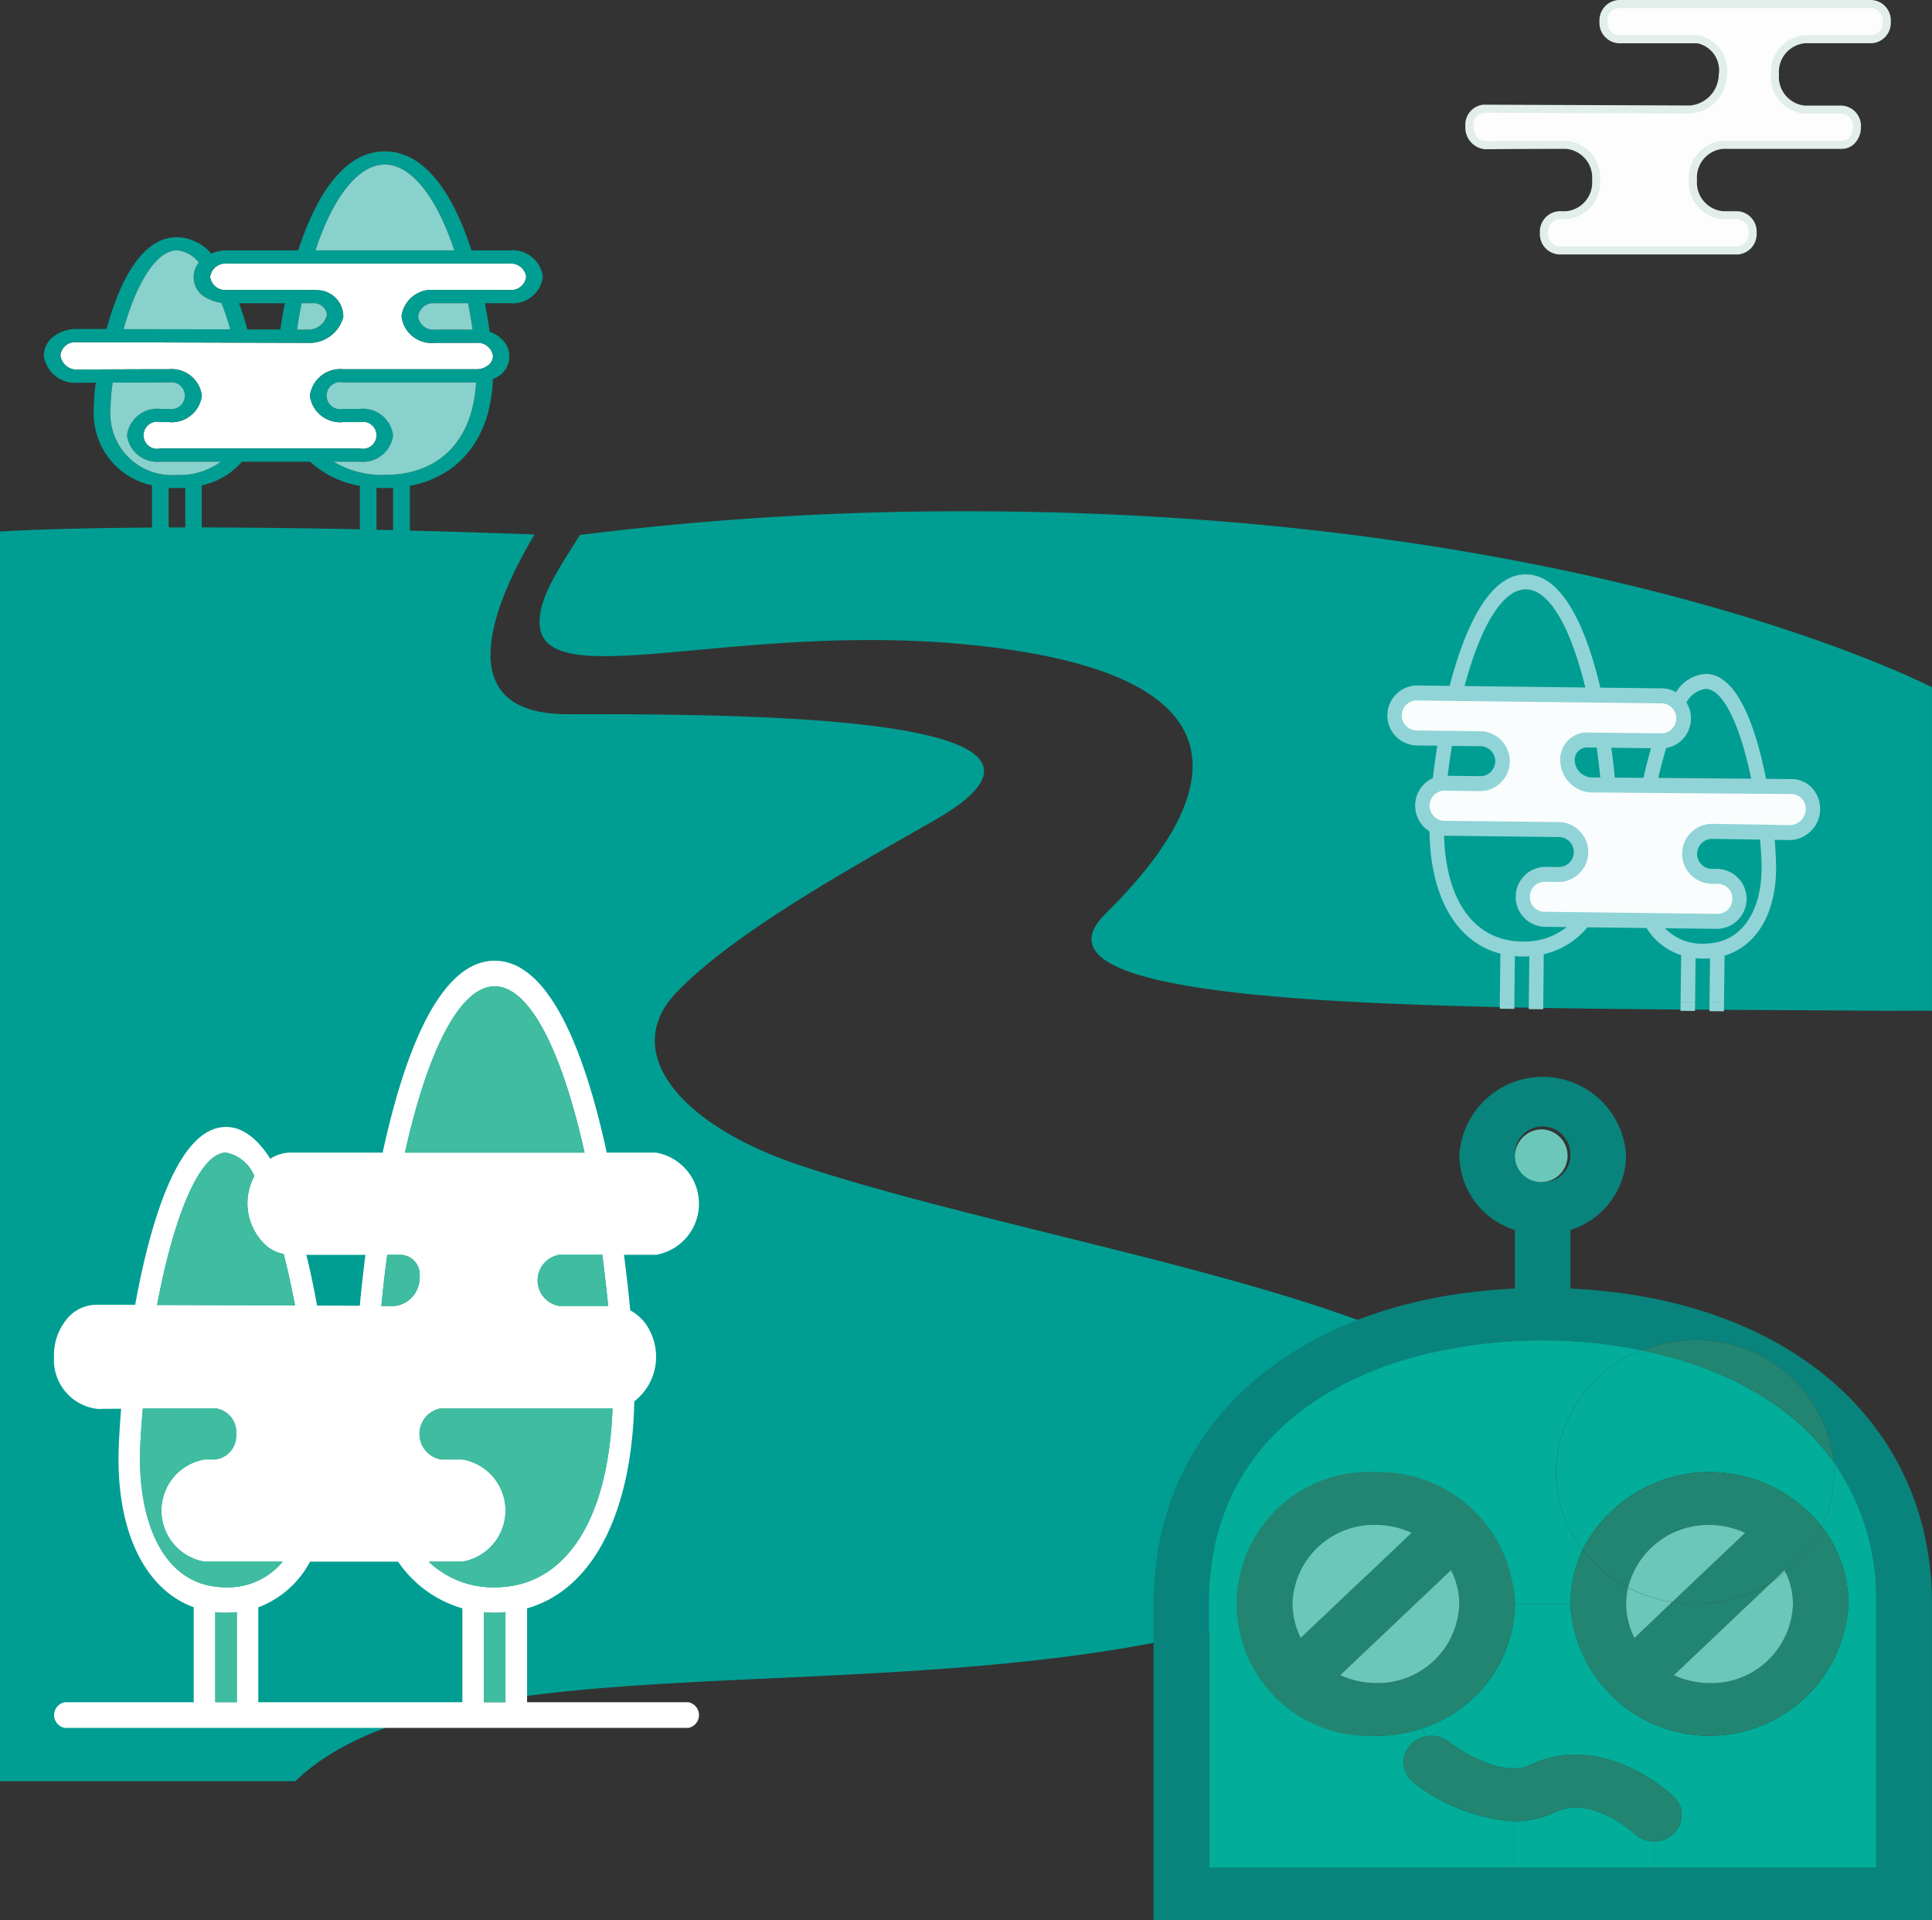 <svg data-name="Layer 1" xmlns="http://www.w3.org/2000/svg" viewBox="0 0 119.998 119.25">
  <rect x="0" y="0" width="119.998" height="119.25" fill="#333333" stroke="none"/>
  <path d="M31.652 16.37a.947.947 0 011.031.82.947.947 0 01-1.031.82h-4.65a1.881 1.881 0 00-2.062 1.64 1.881 1.881 0 002.062 1.64h2.578a.951.951 0 011.041.82.738.738 0 01-.309.58 1.126 1.126 0 01-.732.24h-8.259a1.9 1.9 0 00-2.072 1.64 1.892 1.892 0 002.072 1.64h1.031a.842.842 0 110 1.64H9.959a.844.844 0 110-1.64h.516a1.888 1.888 0 002.062-1.64 1.888 1.888 0 00-2.062-1.64c-1.588 0-4.031.01-5.619.02h-.01a1.012 1.012 0 01-1.093-.89.912.912 0 01.99-.81h.02l14.321.04h.011a2.172 2.172 0 002.227-1.6 1.636 1.636 0 00-1.67-1.67 2.048 2.048 0 00-.247-.01h-5.32a.947.947 0 01-1.031-.82.947.947 0 011.031-.82h17.567z" fill="#fff"/>
  <path d="M119.995 42.68v20.09c-.175-.01-2.413 0-2.8 0-25.785-.19-54.86.2-48.519-6.04s9.99-14.05-6-16.39-29.538 3.37-29.157-1.93c.113-1.61 1.423-3.44 2.5-5.19a190.926 190.926 0 0123.985-1.47c38.991 0 59.991 10.93 59.991 10.93z" fill="#009e92"/>
  <path d="M49.674 72.36c19.176 6.4 59.653 10.98 38.321 23.86s-58.313 3.47-69.654 14.39H-.005v-77.6s2.876-.21 9.444-.25v-2.62a4.579 4.579 0 01-3.614-4.75 13.168 13.168 0 01.124-1.63c-.392.01-.763.01-1.093.01h-.01a1.973 1.973 0 01-2.124-1.66 1.484 1.484 0 01.588-1.2 2.32 2.32 0 011.454-.48h1.855c.732-2.68 2.076-5.7 4.376-5.7a2.876 2.876 0 012.124 1.02 2.431 2.431 0 01.969-.2h4.433c.938-2.88 2.608-6.15 5.382-6.15s4.454 3.27 5.382 6.15h2.371a1.888 1.888 0 012.062 1.64 1.888 1.888 0 01-2.062 1.64h-1.54c.113.6.217 1.19.3 1.78a1.932 1.932 0 01.969.7 1.469 1.469 0 01-.773 2.22c-.113 3.62-2.031 6.05-5.155 6.64v2.78q3.588.09 7.743.24c-2.505 4.21-5.445 11.16 2.04 11.16 10.341 0 34.425-.03 22.765 6.61-5.8 3.3-12.558 7.09-16 10.68-3.466 3.62.08 8.18 7.669 10.72zM32.683 17.19a.947.947 0 00-1.031-.82H14.083a.947.947 0 00-1.031.82.947.947 0 001.031.82h5.32a2.048 2.048 0 01.247.01 1.636 1.636 0 011.67 1.67 2.172 2.172 0 01-2.227 1.6h-.01l-14.32-.04h-.02a.912.912 0 00-.99.81 1.012 1.012 0 001.093.89h.01c1.588-.01 4.031-.02 5.619-.02a1.888 1.888 0 012.062 1.64 1.888 1.888 0 01-2.062 1.64h-.516a.844.844 0 100 1.64h12.393a.842.842 0 100-1.64h-1.031a1.892 1.892 0 01-2.072-1.64 1.9 1.9 0 012.072-1.64h8.258a1.126 1.126 0 00.732-.24.738.738 0 00.309-.58.951.951 0 00-1.041-.82h-2.577a1.881 1.881 0 01-2.062-1.64 1.881 1.881 0 012.062-1.64h4.65a.947.947 0 001.031-.82zm-3.114 6.56h-8.248a.842.842 0 100 1.64h1.031a1.888 1.888 0 012.062 1.64 1.881 1.881 0 01-2.062 1.64h-1.629a5.8 5.8 0 003.175.82c3.382 0 5.475-2.13 5.671-5.74zm-.217-3.28c-.082-.54-.175-1.09-.278-1.64h-2.072a.947.947 0 00-1.031.82.947.947 0 001.031.82h2.351zm-9.763-4.92h8.629c-1.134-3.4-2.691-5.33-4.32-5.33s-3.175 1.93-4.309 5.33zm4.825 17.37v-2.63c-.165.01-.34.02-.516.02s-.34-.01-.516-.02v2.61c.341 0 .692.01 1.032.02zm-2.062-.05v-2.7a6.036 6.036 0 01-3.093-1.5h-4.227a4.586 4.586 0 01-2.5 1.47v2.61c2.768.01 6.026.04 9.82.12zm-2.057-13.26a.473.473 0 00.01-.12.822.822 0 00-.9-.66h-.67c-.113.55-.206 1.1-.278 1.64h.638a1.185 1.185 0 001.2-.86zm-2.6-.78h-2.849c.186.5.361 1.05.516 1.63h2.052c.072-.54.165-1.08.281-1.63zM7.681 20.44l6.614.01c-.165-.59-.351-1.14-.546-1.65a2.15 2.15 0 01-.794-.24 1.44 1.44 0 01-.608-2.25 1.879 1.879 0 00-1.352-.76c-1.211 0-2.458 1.86-3.314 4.89zm6.031 8.23H9.949a1.888 1.888 0 01-2.062-1.64 1.9 1.9 0 012.062-1.64h.526a.836.836 0 100-1.64c-.969 0-2.258.01-3.485.01a13.6 13.6 0 00-.134 1.63 3.821 3.821 0 004.139 4.1 4.234 4.234 0 002.717-.82zm-2.206 4.08v-2.46c-.165.01-.34.02-.516.02a4.355 4.355 0 01-.516-.02v2.46h1.031z" fill="#009e92"/>
  <path d="M21.321 23.75h8.248c-.2 3.61-2.289 5.74-5.671 5.74a5.8 5.8 0 01-3.175-.82h1.629a1.881 1.881 0 002.062-1.64 1.888 1.888 0 00-2.062-1.64h-1.031a.842.842 0 110-1.64zM29.074 18.83c.1.55.2 1.1.278 1.64h-2.35a.947.947 0 01-1.031-.82.947.947 0 011.031-.82h2.072zM28.218 15.55h-8.629c1.134-3.4 2.691-5.33 4.31-5.33s3.185 1.93 4.319 5.33zM20.3 19.49a.473.473 0 01-.01.12 1.185 1.185 0 01-1.2.86h-.635c.072-.54.165-1.09.278-1.64h.67a.822.822 0 01.897.66zM14.295 20.45l-6.619-.01c.856-3.03 2.1-4.89 3.31-4.89a1.879 1.879 0 011.361.76 1.44 1.44 0 00.608 2.25 2.15 2.15 0 00.794.24c.2.51.386 1.06.546 1.65zM9.949 28.67h3.763a4.234 4.234 0 01-2.717.82 3.821 3.821 0 01-4.134-4.1 13.6 13.6 0 01.134-1.63c1.227 0 2.516-.01 3.485-.01a.836.836 0 110 1.64h-.531a1.9 1.9 0 00-2.062 1.64 1.888 1.888 0 002.062 1.64z" fill="#89d1cc"/>
  <path d="M106.174 62.793l5.237.061-4.339-.051.006-.553h-.9z" fill="#91d4d7"/>
  <path d="M111.186 52.169a1.936 1.936 0 001.37-3.226 1.731 1.731 0 00-1.259-.563h-.002l-1.608-.015c-.6-3.046-1.729-6.493-3.728-6.516a2.339 2.339 0 00-1.863 1.137 1.727 1.727 0 00-.842-.238l-3.859-.046c-.774-3.276-2.185-7.006-4.6-7.035s-3.91 3.667-4.756 6.925l-2.057-.024a1.863 1.863 0 00-.041 3.723l1.333.016c-.109.676-.2 1.35-.279 2.017a1.81 1.81 0 00-.854.778 1.89 1.89 0 00.649 2.532c.05 4.112 1.689 6.886 4.4 7.587l-.036 3.029v.39l.9.011.036-3.281c.148.013.3.028.449.029s.3-.009.449-.018l-.036 3.28h-.3l1.2.014v-.422l.033-3a4.942 4.942 0 002.71-1.668l3.676.043a3.939 3.939 0 002.149 1.686l-.037 2.936h.9l.03-2.751c.147.015.3.029.449.031s.3-.006.449-.018l-.031 2.738h.9l.032-2.906c1.953-.589 3.172-2.553 3.2-5.344.005-.49-.027-1.136-.085-1.849l.943.018h.016zm-6.438-8.544a1.592 1.592 0 011.2-.846c1.046.012 2.11 2.135 2.819 5.578l-5.772-.048c.153-.67.319-1.294.5-1.866a1.747 1.747 0 00.7-.268 1.889 1.889 0 00.553-2.55zm-9.967-7.026c1.41.017 2.74 2.23 3.684 6.093l-7.5-.088c1.03-3.84 2.407-6.022 3.816-6.006zm-.239 21.87c-2.942-.035-4.729-2.481-4.852-6.572l7.169.084a.931.931 0 01-.02 1.861l-.9-.01a1.863 1.863 0 00-.041 3.722l1.414.017a4.214 4.214 0 01-2.769.897zm11.228.132a3.159 3.159 0 01-2.354-.958l3.266.038a1.863 1.863 0 00.041-3.722l-.452-.005a.932.932 0 01.017-1.86c.843.011 1.968.026 3.032.043.065.721.1 1.371.095 1.854-.02 2.247-.994 4.64-3.644 4.609zM89.916 48.176c.074-.616.161-1.236.263-1.858l1.8.021a.931.931 0 01-.02 1.861zm12.633-1.713a25.88 25.88 0 00-.469 1.84l-1.783-.015q-.088-.916-.218-1.854zm-3.154 1.82l-.554-.007a1.1 1.1 0 01-1.029-.985.81.81 0 01-.005-.13.764.764 0 01.785-.745l.583.01q.128.94.22 1.857z" fill="#91d4d7"/>
  <path d="M111.305 49.31a.907.907 0 01.85.93 1 1 0 01-.96 1h-.01c-1.38-.03-3.51-.06-4.88-.08h-.01a1.861 1.861 0 00-.03 3.72l.44.01a.9.9 0 01.89.94.915.915 0 01-.91.92l-10.77-.13a.9.9 0 01-.89-.94.915.915 0 01.91-.92l.89.01a1.861 1.861 0 00.04-3.72l-7.18-.08a.889.889 0 01-.63-.29.934.934 0 01.65-1.58l2.24.03a1.861 1.861 0 00.05-3.72l-4.05-.05a.931.931 0 01.02-1.86l15.27.18a.931.931 0 01-.02 1.86l-4.62-.05a1.472 1.472 0 00-.21 0 1.692 1.692 0 00-1.47 1.88 2.011 2.011 0 001.91 1.84h.01l12.45.1h.02z" fill="#fafdfd"/>
  <path d="M104.378 62.772l-6.123-.072 7.021.082.006-.532h-.9zM105.517 62.785l-.241-.003.241.003z" fill="#91d4d7"/>
  <path d="M42.748 105.708a.809.809 0 010 1.593H4.028a.809.809 0 010-1.593h8.005v-5.9c-2.891-1.042-4.671-4.419-4.671-9.174 0-.838.065-1.94.162-3.15-.5 0-.982 0-1.4.012h-.029a3.051 3.051 0 01-2.74-3.21 3.513 3.513 0 01.755-2.323 2.378 2.378 0 011.885-.938h2.4c.949-5.186 2.676-11.042 5.642-11.042 1 0 1.92.671 2.751 1.976a2.3 2.3 0 011.251-.383h5.729c1.208-5.581 3.366-11.916 6.959-11.916s5.75 6.335 6.959 11.916h3.053a3.22 3.22 0 010 6.347h-1.983q.227 1.743.388 3.449a2.864 2.864 0 011.251 1.342 3.51 3.51 0 01-1 4.311c-.14 7.006-2.622 11.713-6.657 12.85v5.832h10.01zm-4.7-18.252H27.395a1.61 1.61 0 000 3.174h1.327a3.22 3.22 0 010 6.347H26.63a5.762 5.762 0 004.1 1.593c4.365.001 7.065-4.143 7.314-11.113zm-3.312-6.359h3.039a111.908 111.908 0 00-.367-3.174h-2.676a1.61 1.61 0 000 3.174zm-9.58-9.521h11.151C34.84 65.001 32.823 61.25 30.73 61.25s-4.111 3.751-5.578 10.326zm6.239 34.132v-5.593c-.227.012-.442.036-.669.036a6.258 6.258 0 01-.669-.036v5.593h1.338zm-2.676 0v-5.832a7.242 7.242 0 01-3.992-2.9h-5.47a6.06 6.06 0 01-3.215 2.838v5.892h12.681zm-2.661-26.275a1.525 1.525 0 00.011-.228 1.222 1.222 0 00-1.154-1.281h-.863a88.204 88.204 0 00-.367 3.174h.83a1.742 1.742 0 001.543-1.665zm-3.363-1.509h-3.671c.248.97.464 2.036.669 3.15l2.654.012c.097-1.043.216-2.097.348-3.162zM9.757 81.037l8.566.024a56.344 56.344 0 00-.7-3.186 2.372 2.372 0 01-1.036-.479 3.537 3.537 0 01-.788-4.359 2.39 2.39 0 00-1.759-1.461c-1.554 0-3.172 3.593-4.283 9.461zm7.8 15.94h-4.855a3.22 3.22 0 010-6.347h.669a1.476 1.476 0 001.295-1.533v-.047a1.48 1.48 0 00-1.284-1.593c-1.262 0-2.934 0-4.51.012-.108 1.221-.177 2.335-.177 3.161 0 3.832 1.4 7.94 5.34 7.94a4.4 4.4 0 003.522-1.592zm-2.848 8.731v-5.593c-.216.012-.442.036-.669.036a6.11 6.11 0 01-.669-.036v5.593h1.338z" fill="#fff"/>
  <path d="M27.395 87.457h10.649c-.249 6.97-2.949 11.114-7.314 11.114a5.762 5.762 0 01-4.1-1.593h2.093a3.22 3.22 0 000-6.347h-1.328a1.61 1.61 0 010-3.174zM37.775 81.097h-3.043a1.61 1.61 0 010-3.174h2.676c.14 1.066.259 2.12.367 3.174zM36.307 71.576H25.152c1.467-6.575 3.485-10.326 5.578-10.326s4.11 3.751 5.577 10.326zM31.395 100.115v5.593h-1.334v-5.593a6.258 6.258 0 00.669.036c.226-.001.442-.024.665-.036zM26.069 79.205a1.525 1.525 0 01-.011.228 1.742 1.742 0 01-1.543 1.665h-.83c.1-1.042.227-2.1.367-3.174h.863a1.222 1.222 0 011.154 1.281zM18.323 81.061l-8.566-.024c1.111-5.868 2.729-9.461 4.283-9.461a2.39 2.39 0 011.755 1.461 3.537 3.537 0 00.788 4.359 2.372 2.372 0 001.036.479c.251.983.488 2.049.704 3.186zM12.702 96.978h4.855a4.4 4.4 0 01-3.517 1.593c-3.938 0-5.34-4.108-5.34-7.94 0-.826.065-1.94.173-3.162 1.575-.012 3.247-.012 4.51-.012a1.48 1.48 0 011.283 1.593v.048a1.476 1.476 0 01-1.295 1.533h-.669a3.22 3.22 0 000 6.347zM14.709 100.115v5.593h-1.338v-5.593a6.11 6.11 0 00.669.036c.226-.001.455-.024.669-.036z" fill="#40bca0"/>
  <path d="M119.995 99.604v19.646h-48.35V99.604c0-11.274 8.946-18.97 22.444-19.585V76.38a4.912 4.912 0 01-3.449-4.61 5.188 5.188 0 0110.36 0 4.924 4.924 0 01-3.462 4.61v3.639c13.498.615 22.457 8.311 22.457 19.585zm-3.462 16.376V99.604a14.843 14.843 0 00-2.645-8.827 8.486 8.486 0 00-8.609-7.549 8.888 8.888 0 00-3.293.627 31.1 31.1 0 00-6.172-.615c-9.556 0-20.72 4.278-20.72 16.364v16.376h41.439zm-19-44.21a1.727 1.727 0 10-1.724 1.635 1.681 1.681 0 001.729-1.636z" fill="#08847c"/>
  <path d="M116.533 99.604v16.376h-13.809v-1.635a1.767 1.767 0 001.219-.479 1.573 1.573 0 000-2.311c-.182-.172-4.4-4.094-8.895-1.955-1.673.8-4.253-.8-5.018-1.414a1.82 1.82 0 00-1.491-.357l-.207-.516a8.222 8.222 0 005.757-7.709h3.449a8.648 8.648 0 0017.271 0 7.84 7.84 0 00-1.673-4.819 7.6 7.6 0 00.778-3.369c0-.209-.013-.43-.026-.639a14.843 14.843 0 012.645 8.827z" fill="#02ad99"/>
  <path d="M113.888 90.776c.013.209.026.43.026.639a7.6 7.6 0 01-.778 3.369 8.855 8.855 0 00-14.833 1.451 7.882 7.882 0 01-1.66-4.819 8.2 8.2 0 015.342-7.566c4.733.964 9.193 3.14 11.903 6.926z" fill="#02ad99"/>
  <path d="M113.136 94.784a7.84 7.84 0 011.673 4.819 8.648 8.648 0 01-17.271 0 7.807 7.807 0 01.765-3.369 8.346 8.346 0 002.814 2.348 4.405 4.405 0 00-.117 1.02 4.7 4.7 0 00.519 2.115l2.347-2.238a7.64 7.64 0 001.413.123 8.95 8.95 0 004.823-1.4l-6.146 5.828a5.344 5.344 0 002.217.492 5.064 5.064 0 005.186-4.918 4.465 4.465 0 00-.467-1.979 7.773 7.773 0 002.244-2.841z" fill="#228571"/>
  <path d="M110.841 97.514l-.739.688a8.95 8.95 0 01-4.823 1.4 7.64 7.64 0 01-1.413-.123l4.529-4.289a5.3 5.3 0 00-2.217-.492 5.127 5.127 0 00-5.057 3.885 8.346 8.346 0 01-2.814-2.348 8.855 8.855 0 0114.833-1.451 7.773 7.773 0 01-2.243 2.84.426.426 0 00-.056-.11zM105.279 83.228a8.486 8.486 0 018.609 7.549c-2.71-3.787-7.17-5.963-11.9-6.922a8.888 8.888 0 013.291-.627z" fill="#228571"/>
  <path d="M110.895 97.624a4.465 4.465 0 01.467 1.979 5.064 5.064 0 01-5.186 4.918 5.344 5.344 0 01-2.217-.492l6.146-5.828a7.1 7.1 0 00.79-.577z" fill="#6ac7b9"/>
  <path d="M110.841 97.514a.426.426 0 01.052.111 7.1 7.1 0 01-.791.578zM108.395 95.19l-4.525 4.291a8.642 8.642 0 01-2.749-.9 5.127 5.127 0 015.057-3.885 5.3 5.3 0 012.217.494z" fill="#6ac7b9"/>
  <path d="M103.943 111.55a1.573 1.573 0 010 2.311 1.789 1.789 0 01-2.438 0c-.026-.025-2.632-2.422-4.914-1.328a5.924 5.924 0 01-2.567.566 11.2 11.2 0 01-6.237-2.434 1.575 1.575 0 01-.194-2.3 1.744 1.744 0 01.947-.541 1.82 1.82 0 011.491.357c.765.615 3.345 2.213 5.018 1.414 4.499-2.135 8.713 1.787 8.894 1.955z" fill="#228571"/>
  <path d="M103.865 99.481l-2.347 2.238a4.7 4.7 0 01-.519-2.115 4.405 4.405 0 01.117-1.02 8.642 8.642 0 002.749.897z" fill="#6ac7b9"/>
  <path d="M102.724 114.345v1.635h-8.7v-2.877a5.924 5.924 0 002.567-.566c2.282-1.094 4.888 1.3 4.914 1.328a1.767 1.767 0 001.219.48zM101.985 83.85a8.2 8.2 0 00-5.342 7.561 7.882 7.882 0 001.66 4.819 7.807 7.807 0 00-.765 3.369h-3.449a8.648 8.648 0 00-17.271 0h-1.723c0-12.085 11.164-16.364 20.72-16.364a31.1 31.1 0 016.17.615z" fill="#02ad99"/>
  <path d="M95.814 70.134a1.637 1.637 0 11-1.724 1.635 1.681 1.681 0 011.724-1.635z" fill="#6ac7b9"/>
  <path d="M94.024 113.103v2.877H75.095V99.604h1.724a8.426 8.426 0 008.635 8.188 8.547 8.547 0 002.878-.479l.207.516a1.744 1.744 0 00-.947.541 1.575 1.575 0 00.194 2.3 11.2 11.2 0 006.238 2.433z" fill="#02ad99"/>
  <path d="M85.454 91.416a8.434 8.434 0 018.635 8.188 8.222 8.222 0 01-5.757 7.709 8.547 8.547 0 01-2.878.479 8.2 8.2 0 110-16.376zm5.186 8.188a4.644 4.644 0 00-.519-2.1l-6.885 6.528a5.344 5.344 0 002.217.492 5.064 5.064 0 005.187-4.92zm-9.854 2.115l6.885-6.528a5.3 5.3 0 00-2.217-.492 5.051 5.051 0 00-5.173 4.905 4.859 4.859 0 00.505 2.114z" fill="#228571"/>
  <path d="M90.122 97.501a4.644 4.644 0 01.519 2.1 5.064 5.064 0 01-5.186 4.918 5.344 5.344 0 01-2.217-.492zM87.671 95.19l-6.885 6.528a4.859 4.859 0 01-.506-2.115 5.051 5.051 0 015.173-4.905 5.3 5.3 0 012.218.492z" fill="#6ac7b9"/>
  <path d="M115.065 8.674a.854.854 0 01-.655.32h-7.406a2.04 2.04 0 00-1.852 2.186 2.04 2.04 0 001.852 2.186h.926a1.02 1.02 0 01.926 1.093 1.02 1.02 0 01-.926 1.093H96.82a1.02 1.02 0 01-.925-1.092 1.02 1.02 0 01.926-1.093h.463a2.039 2.039 0 001.853-2.184 2.04 2.04 0 00-1.85-2.188h0c-1.418 0-3.611.008-5.038.024h-.011a1.1 1.1 0 01-.972-1.179 1 1 0 01.879-1.09h.025l12.833.051h.005a2.21 2.21 0 001.993-2.128 1.962 1.962 0 00-1.492-2.223 1.444 1.444 0 00-.223-.013h-4.763a1.02 1.02 0 01-.928-1.094 1.02 1.02 0 01.929-1.093h15.738a1.02 1.02 0 01.926 1.093 1.02 1.02 0 01-.926 1.093h-4.167a2.04 2.04 0 00-1.852 2.186 2.04 2.04 0 001.852 2.186h2.314a1.02 1.02 0 01.927 1.092 1.2 1.2 0 01-.271.774h0z" fill="#fdfdfe" stroke="#e1eeeb" stroke-linecap="round" stroke-linejoin="round" stroke-width=".5"/>
</svg>
